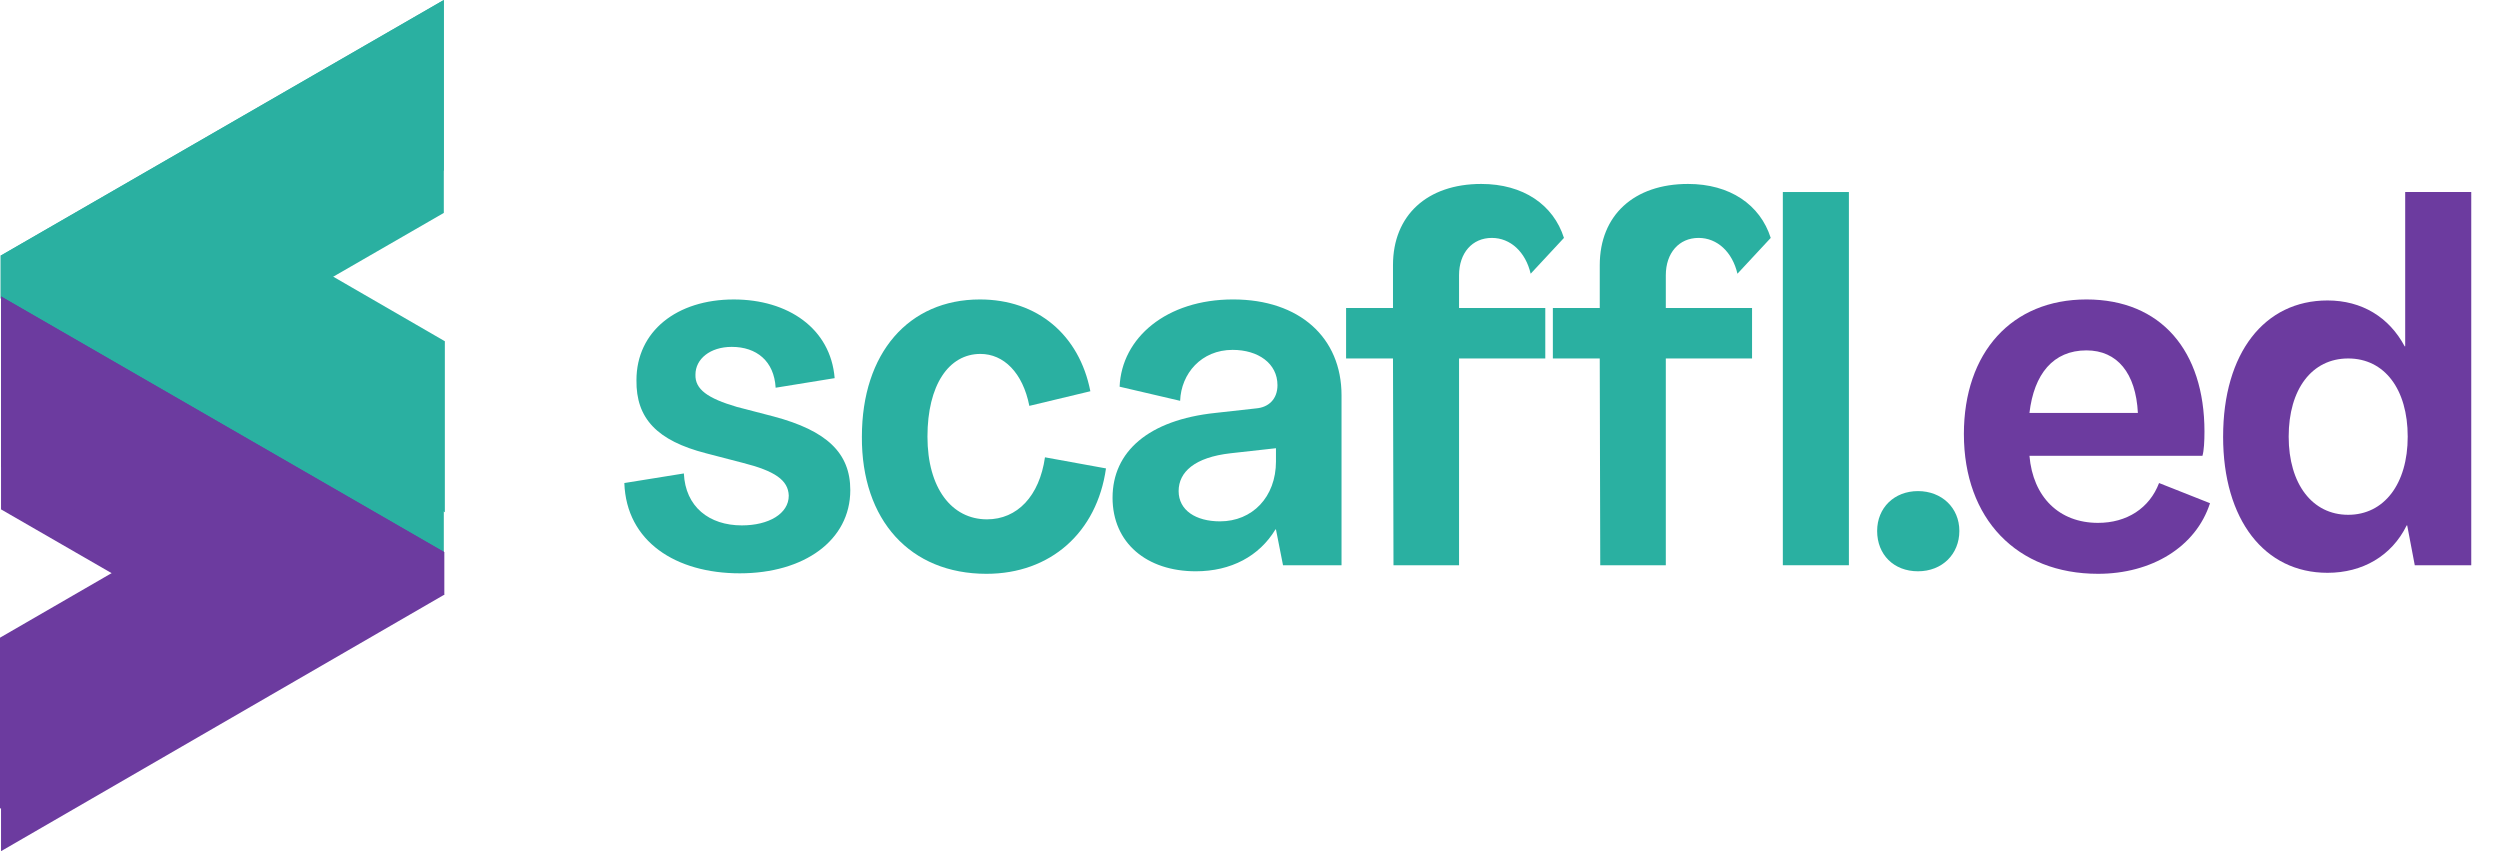 <?xml version="1.0" encoding="UTF-8"?>
<svg id="Layer_1" data-name="Layer 1" xmlns="http://www.w3.org/2000/svg" viewBox="0 0 2189.83 745.57">
  <defs>
    <style>
      .cls-1 {
        fill: #2ab0a1;
      }

      .cls-2 {
        fill: #6c3b9f;
      }
    </style>
  </defs>
  <g>
    <path id="_Path_" data-name="&amp;lt;Path&amp;gt;" class="cls-1" d="M388.75,0L.45,224v37.5h.5l387.8,224.4v-149.8l-129.5-74.9,129.5-74.7V0Z"/>
    <path id="_Path_-2" data-name="&amp;lt;Path&amp;gt;" class="cls-1" d="M259.25,224l129.5-74.7V0L.45,224l128.8,74.6h.9l259.5,150.1v-149.8l-129.5-74.9"/>
  </g>
  <g>
    <path id="_Path_-3" data-name="&amp;lt;Path&amp;gt;" class="cls-2" d="M.9,259.67l388.3,224v37.5h-.5L.9,745.57v-149.8l129.5-74.9L.9,446.17v-186.5Z"/>
    <path id="_Path_-4" data-name="&amp;lt;Path&amp;gt;" class="cls-2" d="M130.4,483.67L.9,408.97v-149.3l388.3,224-128.8,74.6h-.9L0,708.37v-149.8l129.5-74.9"/>
  </g>
  <g>
    <path class="cls-1" d="M546.89,423.1l52.13-8.39c1.33,29.16,22.09,45.5,50.8,45.5,23.41,0,41.08-10.16,41.08-26.06-.44-13.69-12.37-21.65-40.2-28.71l-32.25-8.39c-42.85-11.04-61.41-30.48-60.96-64.06,0-42.85,35.34-70.68,85.26-70.68,47.27,0,84.82,25.18,88.35,68.92l-51.69,8.39c-1.33-23.41-16.79-35.78-38.43-35.78-19,0-31.81,10.6-31.81,24.3-.44,12.81,10.6,20.76,36.23,28.27l32.25,8.39c46.39,12.37,67.15,31.81,67.15,64.5,0,44.18-40.64,72.89-96.75,72.89s-99.4-27.83-101.17-79.08Z"/>
    <path class="cls-1" d="M754.96,382.46c0-73.33,41.08-120.16,103.37-120.16,50.36,0,87.03,30.92,96.75,80.4l-53.45,12.81c-5.74-29.16-22.53-45.5-42.85-45.5-27.83,0-46.39,27.39-46.39,72.45s21.21,72.45,52.13,72.45c26.51,0,45.94-20.32,50.8-54.34l53.45,9.72c-7.95,56.11-48.59,92.33-104.7,92.33-66.71,0-109.56-46.83-109.12-120.16Z"/>
    <path class="cls-1" d="M974.53,435.91c0-40.2,31.37-68.03,90.12-74.22l35.78-3.98c10.6-.88,18.55-7.95,18.55-20.32,0-19-16.79-30.92-39.32-30.92-27.39,0-45.06,20.76-45.94,44.62l-53.01-12.37c1.77-42.85,41.08-76.43,99.4-76.43s94.98,33.57,94.98,83.94v148.88h-51.25l-6.19-31.37h-.44c-14.14,23.41-38.88,36.67-69.8,36.67-42.85,0-72.89-24.74-72.89-64.5ZM1117.66,404.1v-11.49l-39.76,4.42c-31.37,3.53-45.5,16.35-45.5,33.13s15.02,26.51,36.23,26.51c28.27,0,49.04-21.21,49.04-52.57Z"/>
    <path class="cls-1" d="M1220.16,313.98h-41.08v-44.18h41.08v-37.55c0-43.74,30.04-71.13,77.31-71.13,36.67,0,63.17,18.11,72.45,47.27l-29.16,31.37c-4.42-19-17.67-31.37-34.02-31.37-17.23,0-28.71,13.25-28.71,32.69v28.72h75.54v44.18h-75.54v181.13h-57.43l-.44-181.13Z"/>
    <path class="cls-1" d="M1401.28,313.98h-41.08v-44.18h41.08v-37.55c0-43.74,30.04-71.13,77.31-71.13,36.67,0,63.17,18.11,72.45,47.27l-29.16,31.37c-4.42-19-17.67-31.37-34.02-31.37-17.23,0-28.72,13.25-28.72,32.69v28.72h75.54v44.18h-75.54v181.13h-57.43l-.44-181.13Z"/>
    <path class="cls-1" d="M1561.64,168.2h57.87v326.91h-57.87V168.2Z"/>
    <path class="cls-1" d="M1644.25,465.07c0-20.32,15.02-34.9,35.78-34.9s36.23,14.58,36.23,34.9-15.02,35.34-36.23,35.34-35.78-14.58-35.78-35.34Z"/>
    <path class="cls-2" d="M1720.23,380.25c0-71.57,41.97-117.95,107.35-117.95s103.38,45.06,103.38,115.74c0,8.39-.44,16.79-1.77,21.21h-151.53c3.09,36.22,26.06,58.75,60.08,58.75,25.18,0,45.06-12.81,53.45-34.9l44.62,17.67c-12.37,38.43-51.25,61.85-98.07,61.85-71.13,0-117.51-48.15-117.51-122.37ZM1872.64,361.69c-1.77-34.9-18.11-54.78-45.06-54.78-29.16,0-45.94,20.76-49.92,54.78h94.98Z"/>
    <path class="cls-2" d="M1947.3,382.46c0-73.33,36.23-119.28,91.45-119.28,30.04,0,53.9,14.58,67.59,40.2h.44v-135.18h57.87v326.91h-49.48l-6.63-34.9h-.44c-13.25,26.95-38.88,41.53-69.36,41.53-55.22,0-91.45-46.39-91.45-119.28ZM2108.99,382.46c0-41.53-20.32-68.47-52.13-68.47s-52.13,26.95-52.13,68.47,20.76,68.47,52.13,68.47,52.13-26.95,52.13-68.47Z"/>
  </g>
</svg>